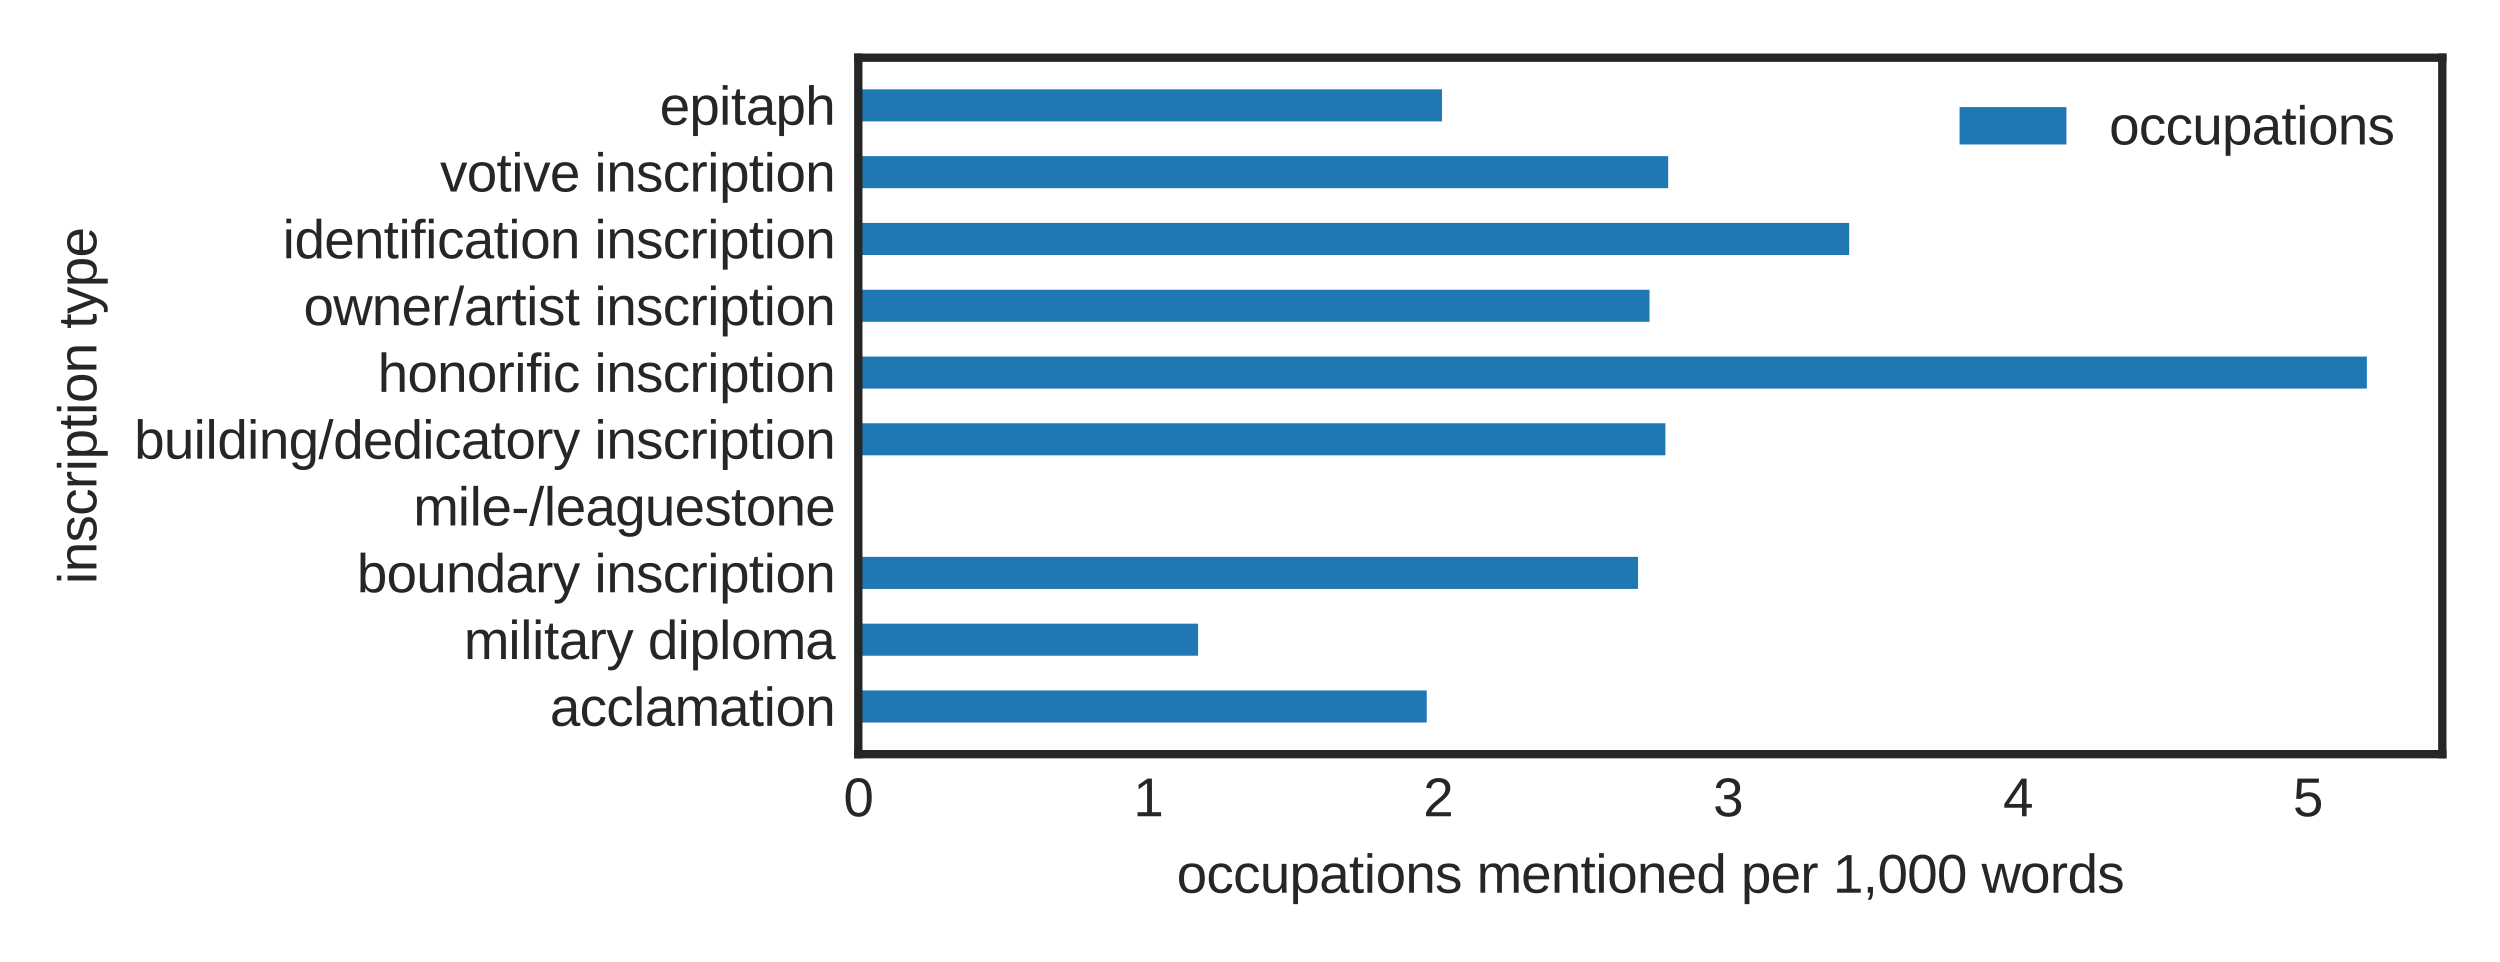 <?xml version="1.0" encoding="utf-8" standalone="no"?>
<!DOCTYPE svg PUBLIC "-//W3C//DTD SVG 1.1//EN"
  "http://www.w3.org/Graphics/SVG/1.1/DTD/svg11.dtd">
<svg xmlns:xlink="http://www.w3.org/1999/xlink" width="374.4pt" height="144pt" viewBox="0 0 374.4 144" xmlns="http://www.w3.org/2000/svg" version="1.1">
 <defs>
  <style type="text/css">*{stroke-linejoin: round; stroke-linecap: butt}</style>
 </defs>
 <g id="figure_1">
  <g id="patch_1">
   <path d="M 0 144 
L 374.4 144 
L 374.4 0 
L 0 0 
z
" style="fill: #ffffff"/>
  </g>
  <g id="axes_1">
   <g id="patch_2">
    <path d="M 128.54 112.945 
L 365.76 112.945 
L 365.76 8.64 
L 128.54 8.64 
z
" style="fill: #ffffff"/>
   </g>
   <g id="matplotlib.axis_1">
    <g id="xtick_1">
     <g id="line2d_1"/>
     <g id="text_1">
      <!-- 0 -->
      <g style="fill: #262626" transform="translate(126.316 122.243) scale(0.08 -0.08)">
       <defs>
        <path id="LiberationSans-30" d="M 3309 2203 
Q 3309 1100 2920 518 
Q 2531 -63 1772 -63 
Q 1013 -63 631 515 
Q 250 1094 250 2203 
Q 250 3338 620 3903 
Q 991 4469 1791 4469 
Q 2569 4469 2939 3897 
Q 3309 3325 3309 2203 
z
M 2738 2203 
Q 2738 3156 2517 3584 
Q 2297 4013 1791 4013 
Q 1272 4013 1045 3591 
Q 819 3169 819 2203 
Q 819 1266 1048 831 
Q 1278 397 1778 397 
Q 2275 397 2506 840 
Q 2738 1284 2738 2203 
z
" transform="scale(0.016)"/>
       </defs>
       <use xlink:href="#LiberationSans-30"/>
      </g>
     </g>
    </g>
    <g id="xtick_2">
     <g id="line2d_2"/>
     <g id="text_2">
      <!-- 1 -->
      <g style="fill: #262626" transform="translate(169.731 122.243) scale(0.08 -0.08)">
       <defs>
        <path id="LiberationSans-31" d="M 488 0 
L 488 478 
L 1609 478 
L 1609 3866 
L 616 3156 
L 616 3688 
L 1656 4403 
L 2175 4403 
L 2175 478 
L 3247 478 
L 3247 0 
L 488 0 
z
" transform="scale(0.016)"/>
       </defs>
       <use xlink:href="#LiberationSans-31"/>
      </g>
     </g>
    </g>
    <g id="xtick_3">
     <g id="line2d_3"/>
     <g id="text_3">
      <!-- 2 -->
      <g style="fill: #262626" transform="translate(213.146 122.243) scale(0.08 -0.08)">
       <defs>
        <path id="LiberationSans-32" d="M 322 0 
L 322 397 
Q 481 763 711 1042 
Q 941 1322 1194 1548 
Q 1447 1775 1695 1969 
Q 1944 2163 2144 2356 
Q 2344 2550 2467 2762 
Q 2591 2975 2591 3244 
Q 2591 3606 2378 3806 
Q 2166 4006 1788 4006 
Q 1428 4006 1195 3811 
Q 963 3616 922 3263 
L 347 3316 
Q 409 3844 795 4156 
Q 1181 4469 1788 4469 
Q 2453 4469 2811 4155 
Q 3169 3841 3169 3263 
Q 3169 3006 3051 2753 
Q 2934 2500 2703 2247 
Q 2472 1994 1819 1463 
Q 1459 1169 1246 933 
Q 1034 697 941 478 
L 3238 478 
L 3238 0 
L 322 0 
z
" transform="scale(0.016)"/>
       </defs>
       <use xlink:href="#LiberationSans-32"/>
      </g>
     </g>
    </g>
    <g id="xtick_4">
     <g id="line2d_4"/>
     <g id="text_4">
      <!-- 3 -->
      <g style="fill: #262626" transform="translate(256.561 122.243) scale(0.08 -0.08)">
       <defs>
        <path id="LiberationSans-33" d="M 3278 1216 
Q 3278 606 2890 271 
Q 2503 -63 1784 -63 
Q 1116 -63 717 239 
Q 319 541 244 1131 
L 825 1184 
Q 938 403 1784 403 
Q 2209 403 2451 612 
Q 2694 822 2694 1234 
Q 2694 1594 2417 1795 
Q 2141 1997 1619 1997 
L 1300 1997 
L 1300 2484 
L 1606 2484 
Q 2069 2484 2323 2686 
Q 2578 2888 2578 3244 
Q 2578 3597 2370 3801 
Q 2163 4006 1753 4006 
Q 1381 4006 1151 3815 
Q 922 3625 884 3278 
L 319 3322 
Q 381 3863 767 4166 
Q 1153 4469 1759 4469 
Q 2422 4469 2789 4161 
Q 3156 3853 3156 3303 
Q 3156 2881 2920 2617 
Q 2684 2353 2234 2259 
L 2234 2247 
Q 2728 2194 3003 1916 
Q 3278 1638 3278 1216 
z
" transform="scale(0.016)"/>
       </defs>
       <use xlink:href="#LiberationSans-33"/>
      </g>
     </g>
    </g>
    <g id="xtick_5">
     <g id="line2d_5"/>
     <g id="text_5">
      <!-- 4 -->
      <g style="fill: #262626" transform="translate(299.976 122.243) scale(0.08 -0.08)">
       <defs>
        <path id="LiberationSans-34" d="M 2753 997 
L 2753 0 
L 2222 0 
L 2222 997 
L 147 997 
L 147 1434 
L 2163 4403 
L 2753 4403 
L 2753 1441 
L 3372 1441 
L 3372 997 
L 2753 997 
z
M 2222 3769 
Q 2216 3750 2134 3603 
Q 2053 3456 2013 3397 
L 884 1734 
L 716 1503 
L 666 1441 
L 2222 1441 
L 2222 3769 
z
" transform="scale(0.016)"/>
       </defs>
       <use xlink:href="#LiberationSans-34"/>
      </g>
     </g>
    </g>
    <g id="xtick_6">
     <g id="line2d_6"/>
     <g id="text_6">
      <!-- 5 -->
      <g style="fill: #262626" transform="translate(343.391 122.243) scale(0.08 -0.08)">
       <defs>
        <path id="LiberationSans-35" d="M 3291 1434 
Q 3291 738 2877 337 
Q 2463 -63 1728 -63 
Q 1113 -63 734 206 
Q 356 475 256 984 
L 825 1050 
Q 1003 397 1741 397 
Q 2194 397 2450 670 
Q 2706 944 2706 1422 
Q 2706 1838 2448 2094 
Q 2191 2350 1753 2350 
Q 1525 2350 1328 2278 
Q 1131 2206 934 2034 
L 384 2034 
L 531 4403 
L 3034 4403 
L 3034 3925 
L 1044 3925 
L 959 2528 
Q 1325 2809 1869 2809 
Q 2519 2809 2905 2428 
Q 3291 2047 3291 1434 
z
" transform="scale(0.016)"/>
       </defs>
       <use xlink:href="#LiberationSans-35"/>
      </g>
     </g>
    </g>
    <g id="text_7">
     <!-- occupations mentioned per 1,000 words -->
     <g style="fill: #262626" transform="translate(176.222 133.7) scale(0.08 -0.08)">
      <defs>
       <path id="LiberationSans-6f" d="M 3291 1694 
Q 3291 806 2900 371 
Q 2509 -63 1766 -63 
Q 1025 -63 647 389 
Q 269 841 269 1694 
Q 269 3444 1784 3444 
Q 2559 3444 2925 3017 
Q 3291 2591 3291 1694 
z
M 2700 1694 
Q 2700 2394 2492 2711 
Q 2284 3028 1794 3028 
Q 1300 3028 1079 2704 
Q 859 2381 859 1694 
Q 859 1025 1076 689 
Q 1294 353 1759 353 
Q 2266 353 2483 678 
Q 2700 1003 2700 1694 
z
" transform="scale(0.016)"/>
       <path id="LiberationSans-63" d="M 859 1706 
Q 859 1031 1071 706 
Q 1284 381 1713 381 
Q 2013 381 2214 543 
Q 2416 706 2463 1044 
L 3031 1006 
Q 2966 519 2616 228 
Q 2266 -63 1728 -63 
Q 1019 -63 645 385 
Q 272 834 272 1694 
Q 272 2547 647 2995 
Q 1022 3444 1722 3444 
Q 2241 3444 2583 3175 
Q 2925 2906 3013 2434 
L 2434 2391 
Q 2391 2672 2212 2837 
Q 2034 3003 1706 3003 
Q 1259 3003 1059 2706 
Q 859 2409 859 1706 
z
" transform="scale(0.016)"/>
       <path id="LiberationSans-75" d="M 981 3381 
L 981 1238 
Q 981 903 1047 718 
Q 1113 534 1256 453 
Q 1400 372 1678 372 
Q 2084 372 2318 650 
Q 2553 928 2553 1422 
L 2553 3381 
L 3116 3381 
L 3116 722 
Q 3116 131 3134 0 
L 2603 0 
Q 2600 16 2597 84 
Q 2594 153 2589 242 
Q 2584 331 2578 578 
L 2569 578 
Q 2375 228 2120 82 
Q 1866 -63 1488 -63 
Q 931 -63 673 214 
Q 416 491 416 1128 
L 416 3381 
L 981 3381 
z
" transform="scale(0.016)"/>
       <path id="LiberationSans-70" d="M 3291 1706 
Q 3291 -63 2047 -63 
Q 1266 -63 997 525 
L 981 525 
Q 994 500 994 -6 
L 994 -1328 
L 431 -1328 
L 431 2691 
Q 431 3213 413 3381 
L 956 3381 
Q 959 3369 965 3292 
Q 972 3216 980 3056 
Q 988 2897 988 2838 
L 1000 2838 
Q 1150 3150 1397 3295 
Q 1644 3441 2047 3441 
Q 2672 3441 2981 3022 
Q 3291 2603 3291 1706 
z
M 2700 1694 
Q 2700 2400 2509 2703 
Q 2319 3006 1903 3006 
Q 1569 3006 1380 2865 
Q 1191 2725 1092 2426 
Q 994 2128 994 1650 
Q 994 984 1206 668 
Q 1419 353 1897 353 
Q 2316 353 2508 661 
Q 2700 969 2700 1694 
z
" transform="scale(0.016)"/>
       <path id="LiberationSans-61" d="M 1294 -63 
Q 784 -63 528 206 
Q 272 475 272 944 
Q 272 1469 617 1750 
Q 963 2031 1731 2050 
L 2491 2063 
L 2491 2247 
Q 2491 2659 2316 2837 
Q 2141 3016 1766 3016 
Q 1388 3016 1216 2887 
Q 1044 2759 1009 2478 
L 422 2531 
Q 566 3444 1778 3444 
Q 2416 3444 2737 3151 
Q 3059 2859 3059 2306 
L 3059 850 
Q 3059 600 3125 473 
Q 3191 347 3375 347 
Q 3456 347 3559 369 
L 3559 19 
Q 3347 -31 3125 -31 
Q 2813 -31 2670 133 
Q 2528 297 2509 647 
L 2491 647 
Q 2275 259 1989 98 
Q 1703 -63 1294 -63 
z
M 1422 359 
Q 1731 359 1972 500 
Q 2213 641 2352 886 
Q 2491 1131 2491 1391 
L 2491 1669 
L 1875 1656 
Q 1478 1650 1273 1575 
Q 1069 1500 959 1344 
Q 850 1188 850 934 
Q 850 659 998 509 
Q 1147 359 1422 359 
z
" transform="scale(0.016)"/>
       <path id="LiberationSans-74" d="M 1731 25 
Q 1453 -50 1163 -50 
Q 488 -50 488 716 
L 488 2972 
L 97 2972 
L 97 3381 
L 509 3381 
L 675 4138 
L 1050 4138 
L 1050 3381 
L 1675 3381 
L 1675 2972 
L 1050 2972 
L 1050 838 
Q 1050 594 1129 495 
Q 1209 397 1406 397 
Q 1519 397 1731 441 
L 1731 25 
z
" transform="scale(0.016)"/>
       <path id="LiberationSans-69" d="M 428 4100 
L 428 4638 
L 991 4638 
L 991 4100 
L 428 4100 
z
M 428 0 
L 428 3381 
L 991 3381 
L 991 0 
L 428 0 
z
" transform="scale(0.016)"/>
       <path id="LiberationSans-6e" d="M 2578 0 
L 2578 2144 
Q 2578 2478 2512 2662 
Q 2447 2847 2303 2928 
Q 2159 3009 1881 3009 
Q 1475 3009 1240 2731 
Q 1006 2453 1006 1959 
L 1006 0 
L 444 0 
L 444 2659 
Q 444 3250 425 3381 
L 956 3381 
Q 959 3366 962 3297 
Q 966 3228 970 3139 
Q 975 3050 981 2803 
L 991 2803 
Q 1184 3153 1439 3298 
Q 1694 3444 2072 3444 
Q 2628 3444 2886 3167 
Q 3144 2891 3144 2253 
L 3144 0 
L 2578 0 
z
" transform="scale(0.016)"/>
       <path id="LiberationSans-73" d="M 2969 934 
Q 2969 456 2608 196 
Q 2247 -63 1597 -63 
Q 966 -63 623 145 
Q 281 353 178 794 
L 675 891 
Q 747 619 972 492 
Q 1197 366 1597 366 
Q 2025 366 2223 497 
Q 2422 628 2422 891 
Q 2422 1091 2284 1216 
Q 2147 1341 1841 1422 
L 1438 1528 
Q 953 1653 748 1773 
Q 544 1894 428 2066 
Q 313 2238 313 2488 
Q 313 2950 642 3192 
Q 972 3434 1603 3434 
Q 2163 3434 2492 3237 
Q 2822 3041 2909 2606 
L 2403 2544 
Q 2356 2769 2151 2889 
Q 1947 3009 1603 3009 
Q 1222 3009 1040 2893 
Q 859 2778 859 2544 
Q 859 2400 934 2306 
Q 1009 2213 1156 2147 
Q 1303 2081 1775 1966 
Q 2222 1853 2419 1758 
Q 2616 1663 2730 1547 
Q 2844 1431 2906 1279 
Q 2969 1128 2969 934 
z
" transform="scale(0.016)"/>
       <path id="LiberationSans-20" transform="scale(0.016)"/>
       <path id="LiberationSans-6d" d="M 2400 0 
L 2400 2144 
Q 2400 2634 2265 2821 
Q 2131 3009 1781 3009 
Q 1422 3009 1212 2734 
Q 1003 2459 1003 1959 
L 1003 0 
L 444 0 
L 444 2659 
Q 444 3250 425 3381 
L 956 3381 
Q 959 3366 962 3297 
Q 966 3228 970 3139 
Q 975 3050 981 2803 
L 991 2803 
Q 1172 3163 1406 3303 
Q 1641 3444 1978 3444 
Q 2363 3444 2586 3291 
Q 2809 3138 2897 2803 
L 2906 2803 
Q 3081 3144 3329 3294 
Q 3578 3444 3931 3444 
Q 4444 3444 4676 3166 
Q 4909 2888 4909 2253 
L 4909 0 
L 4353 0 
L 4353 2144 
Q 4353 2634 4218 2821 
Q 4084 3009 3734 3009 
Q 3366 3009 3161 2736 
Q 2956 2463 2956 1959 
L 2956 0 
L 2400 0 
z
" transform="scale(0.016)"/>
       <path id="LiberationSans-65" d="M 863 1572 
Q 863 991 1103 675 
Q 1344 359 1806 359 
Q 2172 359 2392 506 
Q 2613 653 2691 878 
L 3184 738 
Q 2881 -63 1806 -63 
Q 1056 -63 664 384 
Q 272 831 272 1713 
Q 272 2550 664 2997 
Q 1056 3444 1784 3444 
Q 3275 3444 3275 1647 
L 3275 1572 
L 863 1572 
z
M 2694 2003 
Q 2647 2538 2422 2783 
Q 2197 3028 1775 3028 
Q 1366 3028 1127 2754 
Q 888 2481 869 2003 
L 2694 2003 
z
" transform="scale(0.016)"/>
       <path id="LiberationSans-64" d="M 2566 544 
Q 2409 219 2151 78 
Q 1894 -63 1513 -63 
Q 872 -63 570 368 
Q 269 800 269 1675 
Q 269 3444 1513 3444 
Q 1897 3444 2153 3303 
Q 2409 3163 2566 2856 
L 2572 2856 
L 2566 3234 
L 2566 4638 
L 3128 4638 
L 3128 697 
Q 3128 169 3147 0 
L 2609 0 
Q 2600 50 2589 231 
Q 2578 413 2578 544 
L 2566 544 
z
M 859 1694 
Q 859 984 1046 678 
Q 1234 372 1656 372 
Q 2134 372 2350 703 
Q 2566 1034 2566 1731 
Q 2566 2403 2350 2715 
Q 2134 3028 1663 3028 
Q 1238 3028 1048 2714 
Q 859 2400 859 1694 
z
" transform="scale(0.016)"/>
       <path id="LiberationSans-72" d="M 444 0 
L 444 2594 
Q 444 2950 425 3381 
L 956 3381 
Q 981 2806 981 2691 
L 994 2691 
Q 1128 3125 1303 3284 
Q 1478 3444 1797 3444 
Q 1909 3444 2025 3413 
L 2025 2897 
Q 1913 2928 1725 2928 
Q 1375 2928 1190 2626 
Q 1006 2325 1006 1763 
L 1006 0 
L 444 0 
z
" transform="scale(0.016)"/>
       <path id="LiberationSans-2c" d="M 1203 684 
L 1203 159 
Q 1203 -172 1143 -394 
Q 1084 -616 959 -819 
L 575 -819 
Q 869 -394 869 0 
L 594 0 
L 594 684 
L 1203 684 
z
" transform="scale(0.016)"/>
       <path id="LiberationSans-77" d="M 3669 0 
L 3016 0 
L 2425 2391 
L 2313 2919 
Q 2284 2778 2225 2514 
Q 2166 2250 1588 0 
L 938 0 
L -9 3381 
L 547 3381 
L 1119 1084 
Q 1141 1009 1253 466 
L 1306 697 
L 2013 3381 
L 2616 3381 
L 3206 1059 
L 3350 466 
L 3447 900 
L 4088 3381 
L 4638 3381 
L 3669 0 
z
" transform="scale(0.016)"/>
      </defs>
      <use xlink:href="#LiberationSans-6f"/>
      <use xlink:href="#LiberationSans-63" x="55.615"/>
      <use xlink:href="#LiberationSans-63" x="105.615"/>
      <use xlink:href="#LiberationSans-75" x="155.615"/>
      <use xlink:href="#LiberationSans-70" x="211.23"/>
      <use xlink:href="#LiberationSans-61" x="266.846"/>
      <use xlink:href="#LiberationSans-74" x="322.461"/>
      <use xlink:href="#LiberationSans-69" x="350.244"/>
      <use xlink:href="#LiberationSans-6f" x="372.461"/>
      <use xlink:href="#LiberationSans-6e" x="428.076"/>
      <use xlink:href="#LiberationSans-73" x="483.691"/>
      <use xlink:href="#LiberationSans-20" x="533.691"/>
      <use xlink:href="#LiberationSans-6d" x="561.475"/>
      <use xlink:href="#LiberationSans-65" x="644.775"/>
      <use xlink:href="#LiberationSans-6e" x="700.391"/>
      <use xlink:href="#LiberationSans-74" x="756.006"/>
      <use xlink:href="#LiberationSans-69" x="783.789"/>
      <use xlink:href="#LiberationSans-6f" x="806.006"/>
      <use xlink:href="#LiberationSans-6e" x="861.621"/>
      <use xlink:href="#LiberationSans-65" x="917.236"/>
      <use xlink:href="#LiberationSans-64" x="972.852"/>
      <use xlink:href="#LiberationSans-20" x="1028.467"/>
      <use xlink:href="#LiberationSans-70" x="1056.25"/>
      <use xlink:href="#LiberationSans-65" x="1111.865"/>
      <use xlink:href="#LiberationSans-72" x="1167.48"/>
      <use xlink:href="#LiberationSans-20" x="1200.781"/>
      <use xlink:href="#LiberationSans-31" x="1228.564"/>
      <use xlink:href="#LiberationSans-2c" x="1284.18"/>
      <use xlink:href="#LiberationSans-30" x="1311.963"/>
      <use xlink:href="#LiberationSans-30" x="1367.578"/>
      <use xlink:href="#LiberationSans-30" x="1423.193"/>
      <use xlink:href="#LiberationSans-20" x="1478.809"/>
      <use xlink:href="#LiberationSans-77" x="1506.592"/>
      <use xlink:href="#LiberationSans-6f" x="1578.809"/>
      <use xlink:href="#LiberationSans-72" x="1634.424"/>
      <use xlink:href="#LiberationSans-64" x="1667.725"/>
      <use xlink:href="#LiberationSans-73" x="1723.34"/>
     </g>
    </g>
   </g>
   <g id="matplotlib.axis_2">
    <g id="ytick_1">
     <g id="line2d_7"/>
     <g id="text_8">
      <!-- acclamation -->
      <g style="fill: #262626" transform="translate(82.355 108.702) scale(0.08 -0.08)">
       <defs>
        <path id="LiberationSans-6c" d="M 431 0 
L 431 4638 
L 994 4638 
L 994 0 
L 431 0 
z
" transform="scale(0.016)"/>
       </defs>
       <use xlink:href="#LiberationSans-61"/>
       <use xlink:href="#LiberationSans-63" x="55.615"/>
       <use xlink:href="#LiberationSans-63" x="105.615"/>
       <use xlink:href="#LiberationSans-6c" x="155.615"/>
       <use xlink:href="#LiberationSans-61" x="177.832"/>
       <use xlink:href="#LiberationSans-6d" x="233.447"/>
       <use xlink:href="#LiberationSans-61" x="316.748"/>
       <use xlink:href="#LiberationSans-74" x="372.363"/>
       <use xlink:href="#LiberationSans-69" x="400.146"/>
       <use xlink:href="#LiberationSans-6f" x="422.363"/>
       <use xlink:href="#LiberationSans-6e" x="477.979"/>
      </g>
     </g>
    </g>
    <g id="ytick_2">
     <g id="line2d_8"/>
     <g id="text_9">
      <!-- military diploma -->
      <g style="fill: #262626" transform="translate(69.472 98.7) scale(0.08 -0.08)">
       <defs>
        <path id="LiberationSans-79" d="M 597 -1328 
Q 366 -1328 209 -1294 
L 209 -872 
Q 328 -891 472 -891 
Q 997 -891 1303 -119 
L 1356 16 
L 16 3381 
L 616 3381 
L 1328 1513 
Q 1344 1469 1366 1408 
Q 1388 1347 1506 1000 
Q 1625 653 1634 613 
L 1853 1228 
L 2594 3381 
L 3188 3381 
L 1888 0 
Q 1678 -541 1497 -805 
Q 1316 -1069 1095 -1198 
Q 875 -1328 597 -1328 
z
" transform="scale(0.016)"/>
       </defs>
       <use xlink:href="#LiberationSans-6d"/>
       <use xlink:href="#LiberationSans-69" x="83.301"/>
       <use xlink:href="#LiberationSans-6c" x="105.518"/>
       <use xlink:href="#LiberationSans-69" x="127.734"/>
       <use xlink:href="#LiberationSans-74" x="149.951"/>
       <use xlink:href="#LiberationSans-61" x="177.734"/>
       <use xlink:href="#LiberationSans-72" x="233.35"/>
       <use xlink:href="#LiberationSans-79" x="266.65"/>
       <use xlink:href="#LiberationSans-20" x="316.65"/>
       <use xlink:href="#LiberationSans-64" x="344.434"/>
       <use xlink:href="#LiberationSans-69" x="400.049"/>
       <use xlink:href="#LiberationSans-70" x="422.266"/>
       <use xlink:href="#LiberationSans-6c" x="477.881"/>
       <use xlink:href="#LiberationSans-6f" x="500.098"/>
       <use xlink:href="#LiberationSans-6d" x="555.713"/>
       <use xlink:href="#LiberationSans-61" x="639.014"/>
      </g>
     </g>
    </g>
    <g id="ytick_3">
     <g id="line2d_9"/>
     <g id="text_10">
      <!-- boundary inscription -->
      <g style="fill: #262626" transform="translate(53.447 88.697) scale(0.08 -0.08)">
       <defs>
        <path id="LiberationSans-62" d="M 3291 1706 
Q 3291 -63 2047 -63 
Q 1663 -63 1408 76 
Q 1153 216 994 525 
L 988 525 
Q 988 428 975 229 
Q 963 31 956 0 
L 413 0 
Q 431 169 431 697 
L 431 4638 
L 994 4638 
L 994 3316 
Q 994 3113 981 2838 
L 994 2838 
Q 1150 3163 1408 3303 
Q 1666 3444 2047 3444 
Q 2688 3444 2989 3012 
Q 3291 2581 3291 1706 
z
M 2700 1688 
Q 2700 2397 2512 2703 
Q 2325 3009 1903 3009 
Q 1428 3009 1211 2684 
Q 994 2359 994 1653 
Q 994 988 1206 670 
Q 1419 353 1897 353 
Q 2322 353 2511 667 
Q 2700 981 2700 1688 
z
" transform="scale(0.016)"/>
       </defs>
       <use xlink:href="#LiberationSans-62"/>
       <use xlink:href="#LiberationSans-6f" x="55.615"/>
       <use xlink:href="#LiberationSans-75" x="111.23"/>
       <use xlink:href="#LiberationSans-6e" x="166.846"/>
       <use xlink:href="#LiberationSans-64" x="222.461"/>
       <use xlink:href="#LiberationSans-61" x="278.076"/>
       <use xlink:href="#LiberationSans-72" x="333.691"/>
       <use xlink:href="#LiberationSans-79" x="366.992"/>
       <use xlink:href="#LiberationSans-20" x="416.992"/>
       <use xlink:href="#LiberationSans-69" x="444.775"/>
       <use xlink:href="#LiberationSans-6e" x="466.992"/>
       <use xlink:href="#LiberationSans-73" x="522.607"/>
       <use xlink:href="#LiberationSans-63" x="572.607"/>
       <use xlink:href="#LiberationSans-72" x="622.607"/>
       <use xlink:href="#LiberationSans-69" x="655.908"/>
       <use xlink:href="#LiberationSans-70" x="678.125"/>
       <use xlink:href="#LiberationSans-74" x="733.74"/>
       <use xlink:href="#LiberationSans-69" x="761.523"/>
       <use xlink:href="#LiberationSans-6f" x="783.74"/>
       <use xlink:href="#LiberationSans-6e" x="839.355"/>
      </g>
     </g>
    </g>
    <g id="ytick_4">
     <g id="line2d_10"/>
     <g id="text_11">
      <!-- mile-/leaguestone -->
      <g style="fill: #262626" transform="translate(61.896 78.695) scale(0.08 -0.08)">
       <defs>
        <path id="LiberationSans-2d" d="M 284 1450 
L 284 1950 
L 1847 1950 
L 1847 1450 
L 284 1450 
z
" transform="scale(0.016)"/>
        <path id="LiberationSans-2f" d="M 0 -63 
L 1284 4638 
L 1778 4638 
L 506 -63 
L 0 -63 
z
" transform="scale(0.016)"/>
        <path id="LiberationSans-67" d="M 1713 -1328 
Q 1159 -1328 831 -1111 
Q 503 -894 409 -494 
L 975 -413 
Q 1031 -647 1223 -773 
Q 1416 -900 1728 -900 
Q 2569 -900 2569 84 
L 2569 628 
L 2563 628 
Q 2403 303 2125 139 
Q 1847 -25 1475 -25 
Q 853 -25 561 387 
Q 269 800 269 1684 
Q 269 2581 583 3007 
Q 897 3434 1538 3434 
Q 1897 3434 2161 3270 
Q 2425 3106 2569 2803 
L 2575 2803 
Q 2575 2897 2587 3128 
Q 2600 3359 2613 3381 
L 3147 3381 
Q 3128 3213 3128 2681 
L 3128 97 
Q 3128 -1328 1713 -1328 
z
M 2569 1691 
Q 2569 2103 2456 2401 
Q 2344 2700 2139 2858 
Q 1934 3016 1675 3016 
Q 1244 3016 1047 2703 
Q 850 2391 850 1691 
Q 850 997 1034 694 
Q 1219 391 1666 391 
Q 1931 391 2137 547 
Q 2344 703 2456 995 
Q 2569 1288 2569 1691 
z
" transform="scale(0.016)"/>
       </defs>
       <use xlink:href="#LiberationSans-6d"/>
       <use xlink:href="#LiberationSans-69" x="83.301"/>
       <use xlink:href="#LiberationSans-6c" x="105.518"/>
       <use xlink:href="#LiberationSans-65" x="127.734"/>
       <use xlink:href="#LiberationSans-2d" x="183.35"/>
       <use xlink:href="#LiberationSans-2f" x="216.65"/>
       <use xlink:href="#LiberationSans-6c" x="244.434"/>
       <use xlink:href="#LiberationSans-65" x="266.65"/>
       <use xlink:href="#LiberationSans-61" x="322.266"/>
       <use xlink:href="#LiberationSans-67" x="377.881"/>
       <use xlink:href="#LiberationSans-75" x="433.496"/>
       <use xlink:href="#LiberationSans-65" x="489.111"/>
       <use xlink:href="#LiberationSans-73" x="544.727"/>
       <use xlink:href="#LiberationSans-74" x="594.727"/>
       <use xlink:href="#LiberationSans-6f" x="622.51"/>
       <use xlink:href="#LiberationSans-6e" x="678.125"/>
       <use xlink:href="#LiberationSans-65" x="733.74"/>
      </g>
     </g>
    </g>
    <g id="ytick_5">
     <g id="line2d_11"/>
     <g id="text_12">
      <!-- building/dedicatory inscription -->
      <g style="fill: #262626" transform="translate(20.098 68.692) scale(0.08 -0.08)">
       <use xlink:href="#LiberationSans-62"/>
       <use xlink:href="#LiberationSans-75" x="55.615"/>
       <use xlink:href="#LiberationSans-69" x="111.23"/>
       <use xlink:href="#LiberationSans-6c" x="133.447"/>
       <use xlink:href="#LiberationSans-64" x="155.664"/>
       <use xlink:href="#LiberationSans-69" x="211.279"/>
       <use xlink:href="#LiberationSans-6e" x="233.496"/>
       <use xlink:href="#LiberationSans-67" x="289.111"/>
       <use xlink:href="#LiberationSans-2f" x="344.727"/>
       <use xlink:href="#LiberationSans-64" x="372.51"/>
       <use xlink:href="#LiberationSans-65" x="428.125"/>
       <use xlink:href="#LiberationSans-64" x="483.74"/>
       <use xlink:href="#LiberationSans-69" x="539.355"/>
       <use xlink:href="#LiberationSans-63" x="561.572"/>
       <use xlink:href="#LiberationSans-61" x="611.572"/>
       <use xlink:href="#LiberationSans-74" x="667.188"/>
       <use xlink:href="#LiberationSans-6f" x="694.971"/>
       <use xlink:href="#LiberationSans-72" x="750.586"/>
       <use xlink:href="#LiberationSans-79" x="783.887"/>
       <use xlink:href="#LiberationSans-20" x="833.887"/>
       <use xlink:href="#LiberationSans-69" x="861.67"/>
       <use xlink:href="#LiberationSans-6e" x="883.887"/>
       <use xlink:href="#LiberationSans-73" x="939.502"/>
       <use xlink:href="#LiberationSans-63" x="989.502"/>
       <use xlink:href="#LiberationSans-72" x="1039.502"/>
       <use xlink:href="#LiberationSans-69" x="1072.803"/>
       <use xlink:href="#LiberationSans-70" x="1095.02"/>
       <use xlink:href="#LiberationSans-74" x="1150.635"/>
       <use xlink:href="#LiberationSans-69" x="1178.418"/>
       <use xlink:href="#LiberationSans-6f" x="1200.635"/>
       <use xlink:href="#LiberationSans-6e" x="1256.25"/>
      </g>
     </g>
    </g>
    <g id="ytick_6">
     <g id="line2d_12"/>
     <g id="text_13">
      <!-- honorific inscription -->
      <g style="fill: #262626" transform="translate(56.568 58.69) scale(0.08 -0.08)">
       <defs>
        <path id="LiberationSans-68" d="M 991 2803 
Q 1172 3134 1426 3289 
Q 1681 3444 2072 3444 
Q 2622 3444 2883 3170 
Q 3144 2897 3144 2253 
L 3144 0 
L 2578 0 
L 2578 2144 
Q 2578 2500 2512 2673 
Q 2447 2847 2297 2928 
Q 2147 3009 1881 3009 
Q 1484 3009 1245 2734 
Q 1006 2459 1006 1994 
L 1006 0 
L 444 0 
L 444 4638 
L 1006 4638 
L 1006 3431 
Q 1006 3241 995 3037 
Q 984 2834 981 2803 
L 991 2803 
z
" transform="scale(0.016)"/>
        <path id="LiberationSans-66" d="M 1128 2972 
L 1128 0 
L 566 0 
L 566 2972 
L 91 2972 
L 91 3381 
L 566 3381 
L 566 3763 
Q 566 4225 769 4428 
Q 972 4631 1391 4631 
Q 1625 4631 1788 4594 
L 1788 4166 
Q 1647 4191 1538 4191 
Q 1322 4191 1225 4081 
Q 1128 3972 1128 3684 
L 1128 3381 
L 1788 3381 
L 1788 2972 
L 1128 2972 
z
" transform="scale(0.016)"/>
       </defs>
       <use xlink:href="#LiberationSans-68"/>
       <use xlink:href="#LiberationSans-6f" x="55.615"/>
       <use xlink:href="#LiberationSans-6e" x="111.23"/>
       <use xlink:href="#LiberationSans-6f" x="166.846"/>
       <use xlink:href="#LiberationSans-72" x="222.461"/>
       <use xlink:href="#LiberationSans-69" x="255.762"/>
       <use xlink:href="#LiberationSans-66" x="277.979"/>
       <use xlink:href="#LiberationSans-69" x="305.762"/>
       <use xlink:href="#LiberationSans-63" x="327.979"/>
       <use xlink:href="#LiberationSans-20" x="377.979"/>
       <use xlink:href="#LiberationSans-69" x="405.762"/>
       <use xlink:href="#LiberationSans-6e" x="427.979"/>
       <use xlink:href="#LiberationSans-73" x="483.594"/>
       <use xlink:href="#LiberationSans-63" x="533.594"/>
       <use xlink:href="#LiberationSans-72" x="583.594"/>
       <use xlink:href="#LiberationSans-69" x="616.895"/>
       <use xlink:href="#LiberationSans-70" x="639.111"/>
       <use xlink:href="#LiberationSans-74" x="694.727"/>
       <use xlink:href="#LiberationSans-69" x="722.51"/>
       <use xlink:href="#LiberationSans-6f" x="744.727"/>
       <use xlink:href="#LiberationSans-6e" x="800.342"/>
      </g>
     </g>
    </g>
    <g id="ytick_7">
     <g id="line2d_13"/>
     <g id="text_14">
      <!-- owner/artist inscription -->
      <g style="fill: #262626" transform="translate(45.459 48.688) scale(0.08 -0.08)">
       <use xlink:href="#LiberationSans-6f"/>
       <use xlink:href="#LiberationSans-77" x="55.615"/>
       <use xlink:href="#LiberationSans-6e" x="127.832"/>
       <use xlink:href="#LiberationSans-65" x="183.447"/>
       <use xlink:href="#LiberationSans-72" x="239.062"/>
       <use xlink:href="#LiberationSans-2f" x="272.363"/>
       <use xlink:href="#LiberationSans-61" x="300.146"/>
       <use xlink:href="#LiberationSans-72" x="355.762"/>
       <use xlink:href="#LiberationSans-74" x="389.062"/>
       <use xlink:href="#LiberationSans-69" x="416.846"/>
       <use xlink:href="#LiberationSans-73" x="439.062"/>
       <use xlink:href="#LiberationSans-74" x="489.062"/>
       <use xlink:href="#LiberationSans-20" x="516.846"/>
       <use xlink:href="#LiberationSans-69" x="544.629"/>
       <use xlink:href="#LiberationSans-6e" x="566.846"/>
       <use xlink:href="#LiberationSans-73" x="622.461"/>
       <use xlink:href="#LiberationSans-63" x="672.461"/>
       <use xlink:href="#LiberationSans-72" x="722.461"/>
       <use xlink:href="#LiberationSans-69" x="755.762"/>
       <use xlink:href="#LiberationSans-70" x="777.979"/>
       <use xlink:href="#LiberationSans-74" x="833.594"/>
       <use xlink:href="#LiberationSans-69" x="861.377"/>
       <use xlink:href="#LiberationSans-6f" x="883.594"/>
       <use xlink:href="#LiberationSans-6e" x="939.209"/>
      </g>
     </g>
    </g>
    <g id="ytick_8">
     <g id="line2d_14"/>
     <g id="text_15">
      <!-- identification inscription -->
      <g style="fill: #262626" transform="translate(42.334 38.685) scale(0.08 -0.08)">
       <use xlink:href="#LiberationSans-69"/>
       <use xlink:href="#LiberationSans-64" x="22.217"/>
       <use xlink:href="#LiberationSans-65" x="77.832"/>
       <use xlink:href="#LiberationSans-6e" x="133.447"/>
       <use xlink:href="#LiberationSans-74" x="189.062"/>
       <use xlink:href="#LiberationSans-69" x="216.846"/>
       <use xlink:href="#LiberationSans-66" x="239.062"/>
       <use xlink:href="#LiberationSans-69" x="266.846"/>
       <use xlink:href="#LiberationSans-63" x="289.062"/>
       <use xlink:href="#LiberationSans-61" x="339.062"/>
       <use xlink:href="#LiberationSans-74" x="394.678"/>
       <use xlink:href="#LiberationSans-69" x="422.461"/>
       <use xlink:href="#LiberationSans-6f" x="444.678"/>
       <use xlink:href="#LiberationSans-6e" x="500.293"/>
       <use xlink:href="#LiberationSans-20" x="555.908"/>
       <use xlink:href="#LiberationSans-69" x="583.691"/>
       <use xlink:href="#LiberationSans-6e" x="605.908"/>
       <use xlink:href="#LiberationSans-73" x="661.523"/>
       <use xlink:href="#LiberationSans-63" x="711.523"/>
       <use xlink:href="#LiberationSans-72" x="761.523"/>
       <use xlink:href="#LiberationSans-69" x="794.824"/>
       <use xlink:href="#LiberationSans-70" x="817.041"/>
       <use xlink:href="#LiberationSans-74" x="872.656"/>
       <use xlink:href="#LiberationSans-69" x="900.439"/>
       <use xlink:href="#LiberationSans-6f" x="922.656"/>
       <use xlink:href="#LiberationSans-6e" x="978.271"/>
      </g>
     </g>
    </g>
    <g id="ytick_9">
     <g id="line2d_15"/>
     <g id="text_16">
      <!-- votive inscription -->
      <g style="fill: #262626" transform="translate(65.906 28.683) scale(0.08 -0.08)">
       <defs>
        <path id="LiberationSans-76" d="M 1916 0 
L 1250 0 
L 22 3381 
L 622 3381 
L 1366 1181 
Q 1406 1056 1581 441 
L 1691 806 
L 1813 1175 
L 2581 3381 
L 3178 3381 
L 1916 0 
z
" transform="scale(0.016)"/>
       </defs>
       <use xlink:href="#LiberationSans-76"/>
       <use xlink:href="#LiberationSans-6f" x="50"/>
       <use xlink:href="#LiberationSans-74" x="105.615"/>
       <use xlink:href="#LiberationSans-69" x="133.398"/>
       <use xlink:href="#LiberationSans-76" x="155.615"/>
       <use xlink:href="#LiberationSans-65" x="205.615"/>
       <use xlink:href="#LiberationSans-20" x="261.23"/>
       <use xlink:href="#LiberationSans-69" x="289.014"/>
       <use xlink:href="#LiberationSans-6e" x="311.23"/>
       <use xlink:href="#LiberationSans-73" x="366.846"/>
       <use xlink:href="#LiberationSans-63" x="416.846"/>
       <use xlink:href="#LiberationSans-72" x="466.846"/>
       <use xlink:href="#LiberationSans-69" x="500.146"/>
       <use xlink:href="#LiberationSans-70" x="522.363"/>
       <use xlink:href="#LiberationSans-74" x="577.979"/>
       <use xlink:href="#LiberationSans-69" x="605.762"/>
       <use xlink:href="#LiberationSans-6f" x="627.979"/>
       <use xlink:href="#LiberationSans-6e" x="683.594"/>
      </g>
     </g>
    </g>
    <g id="ytick_10">
     <g id="line2d_16"/>
     <g id="text_17">
      <!-- epitaph -->
      <g style="fill: #262626" transform="translate(98.796 18.68) scale(0.08 -0.08)">
       <use xlink:href="#LiberationSans-65"/>
       <use xlink:href="#LiberationSans-70" x="55.615"/>
       <use xlink:href="#LiberationSans-69" x="111.23"/>
       <use xlink:href="#LiberationSans-74" x="133.447"/>
       <use xlink:href="#LiberationSans-61" x="161.23"/>
       <use xlink:href="#LiberationSans-70" x="216.846"/>
       <use xlink:href="#LiberationSans-68" x="272.461"/>
      </g>
     </g>
    </g>
    <g id="text_18">
     <!-- inscription type -->
     <g style="fill: #262626" transform="translate(14.438 87.471) rotate(-90) scale(0.08 -0.08)">
      <use xlink:href="#LiberationSans-69"/>
      <use xlink:href="#LiberationSans-6e" x="22.217"/>
      <use xlink:href="#LiberationSans-73" x="77.832"/>
      <use xlink:href="#LiberationSans-63" x="127.832"/>
      <use xlink:href="#LiberationSans-72" x="177.832"/>
      <use xlink:href="#LiberationSans-69" x="211.133"/>
      <use xlink:href="#LiberationSans-70" x="233.35"/>
      <use xlink:href="#LiberationSans-74" x="288.965"/>
      <use xlink:href="#LiberationSans-69" x="316.748"/>
      <use xlink:href="#LiberationSans-6f" x="338.965"/>
      <use xlink:href="#LiberationSans-6e" x="394.58"/>
      <use xlink:href="#LiberationSans-20" x="450.195"/>
      <use xlink:href="#LiberationSans-74" x="477.979"/>
      <use xlink:href="#LiberationSans-79" x="505.762"/>
      <use xlink:href="#LiberationSans-70" x="555.762"/>
      <use xlink:href="#LiberationSans-65" x="611.377"/>
     </g>
    </g>
   </g>
   <g id="patch_3">
    <path d="M 128.54 108.204 
L 213.668 108.204 
L 213.668 103.403 
L 128.54 103.403 
z
" clip-path="url(#pe3ca4b77bb)" style="fill: #1f77b4"/>
   </g>
   <g id="patch_4">
    <path d="M 128.54 98.201 
L 179.424 98.201 
L 179.424 93.4 
L 128.54 93.4 
z
" clip-path="url(#pe3ca4b77bb)" style="fill: #1f77b4"/>
   </g>
   <g id="patch_5">
    <path d="M 128.54 88.199 
L 245.317 88.199 
L 245.317 83.398 
L 128.54 83.398 
z
" clip-path="url(#pe3ca4b77bb)" style="fill: #1f77b4"/>
   </g>
   <g id="patch_6">
    <path d="M 128.54 78.197 
L 128.54 78.197 
L 128.54 73.396 
L 128.54 73.396 
z
" clip-path="url(#pe3ca4b77bb)" style="fill: #1f77b4"/>
   </g>
   <g id="patch_7">
    <path d="M 128.54 68.194 
L 249.411 68.194 
L 249.411 63.393 
L 128.54 63.393 
z
" clip-path="url(#pe3ca4b77bb)" style="fill: #1f77b4"/>
   </g>
   <g id="patch_8">
    <path d="M 128.54 58.192 
L 354.464 58.192 
L 354.464 53.391 
L 128.54 53.391 
z
" clip-path="url(#pe3ca4b77bb)" style="fill: #1f77b4"/>
   </g>
   <g id="patch_9">
    <path d="M 128.54 48.189 
L 247.034 48.189 
L 247.034 43.388 
L 128.54 43.388 
z
" clip-path="url(#pe3ca4b77bb)" style="fill: #1f77b4"/>
   </g>
   <g id="patch_10">
    <path d="M 128.54 38.187 
L 276.936 38.187 
L 276.936 33.386 
L 128.54 33.386 
z
" clip-path="url(#pe3ca4b77bb)" style="fill: #1f77b4"/>
   </g>
   <g id="patch_11">
    <path d="M 128.54 28.185 
L 249.826 28.185 
L 249.826 23.384 
L 128.54 23.384 
z
" clip-path="url(#pe3ca4b77bb)" style="fill: #1f77b4"/>
   </g>
   <g id="patch_12">
    <path d="M 128.54 18.182 
L 215.957 18.182 
L 215.957 13.381 
L 128.54 13.381 
z
" clip-path="url(#pe3ca4b77bb)" style="fill: #1f77b4"/>
   </g>
   <g id="patch_13">
    <path d="M 128.54 112.945 
L 128.54 8.64 
" style="fill: none; stroke: #262626; stroke-width: 1.25; stroke-linejoin: miter; stroke-linecap: square"/>
   </g>
   <g id="patch_14">
    <path d="M 365.76 112.945 
L 365.76 8.64 
" style="fill: none; stroke: #262626; stroke-width: 1.25; stroke-linejoin: miter; stroke-linecap: square"/>
   </g>
   <g id="patch_15">
    <path d="M 128.54 112.945 
L 365.76 112.945 
" style="fill: none; stroke: #262626; stroke-width: 1.25; stroke-linejoin: miter; stroke-linecap: square"/>
   </g>
   <g id="patch_16">
    <path d="M 128.54 8.64 
L 365.76 8.64 
" style="fill: none; stroke: #262626; stroke-width: 1.25; stroke-linejoin: miter; stroke-linecap: square"/>
   </g>
   <g id="legend_1">
    <g id="patch_17">
     <path d="M 293.467 21.637 
L 309.467 21.637 
L 309.467 16.038 
L 293.467 16.038 
z
" style="fill: #1f77b4"/>
    </g>
    <g id="text_19">
     <!-- occupations -->
     <g style="fill: #262626" transform="translate(315.868 21.637) scale(0.08 -0.08)">
      <use xlink:href="#LiberationSans-6f"/>
      <use xlink:href="#LiberationSans-63" x="55.615"/>
      <use xlink:href="#LiberationSans-63" x="105.615"/>
      <use xlink:href="#LiberationSans-75" x="155.615"/>
      <use xlink:href="#LiberationSans-70" x="211.23"/>
      <use xlink:href="#LiberationSans-61" x="266.846"/>
      <use xlink:href="#LiberationSans-74" x="322.461"/>
      <use xlink:href="#LiberationSans-69" x="350.244"/>
      <use xlink:href="#LiberationSans-6f" x="372.461"/>
      <use xlink:href="#LiberationSans-6e" x="428.076"/>
      <use xlink:href="#LiberationSans-73" x="483.691"/>
     </g>
    </g>
   </g>
  </g>
 </g>
 <defs>
  <clipPath id="pe3ca4b77bb">
   <rect x="128.54" y="8.64" width="237.22" height="104.305"/>
  </clipPath>
 </defs>
</svg>
